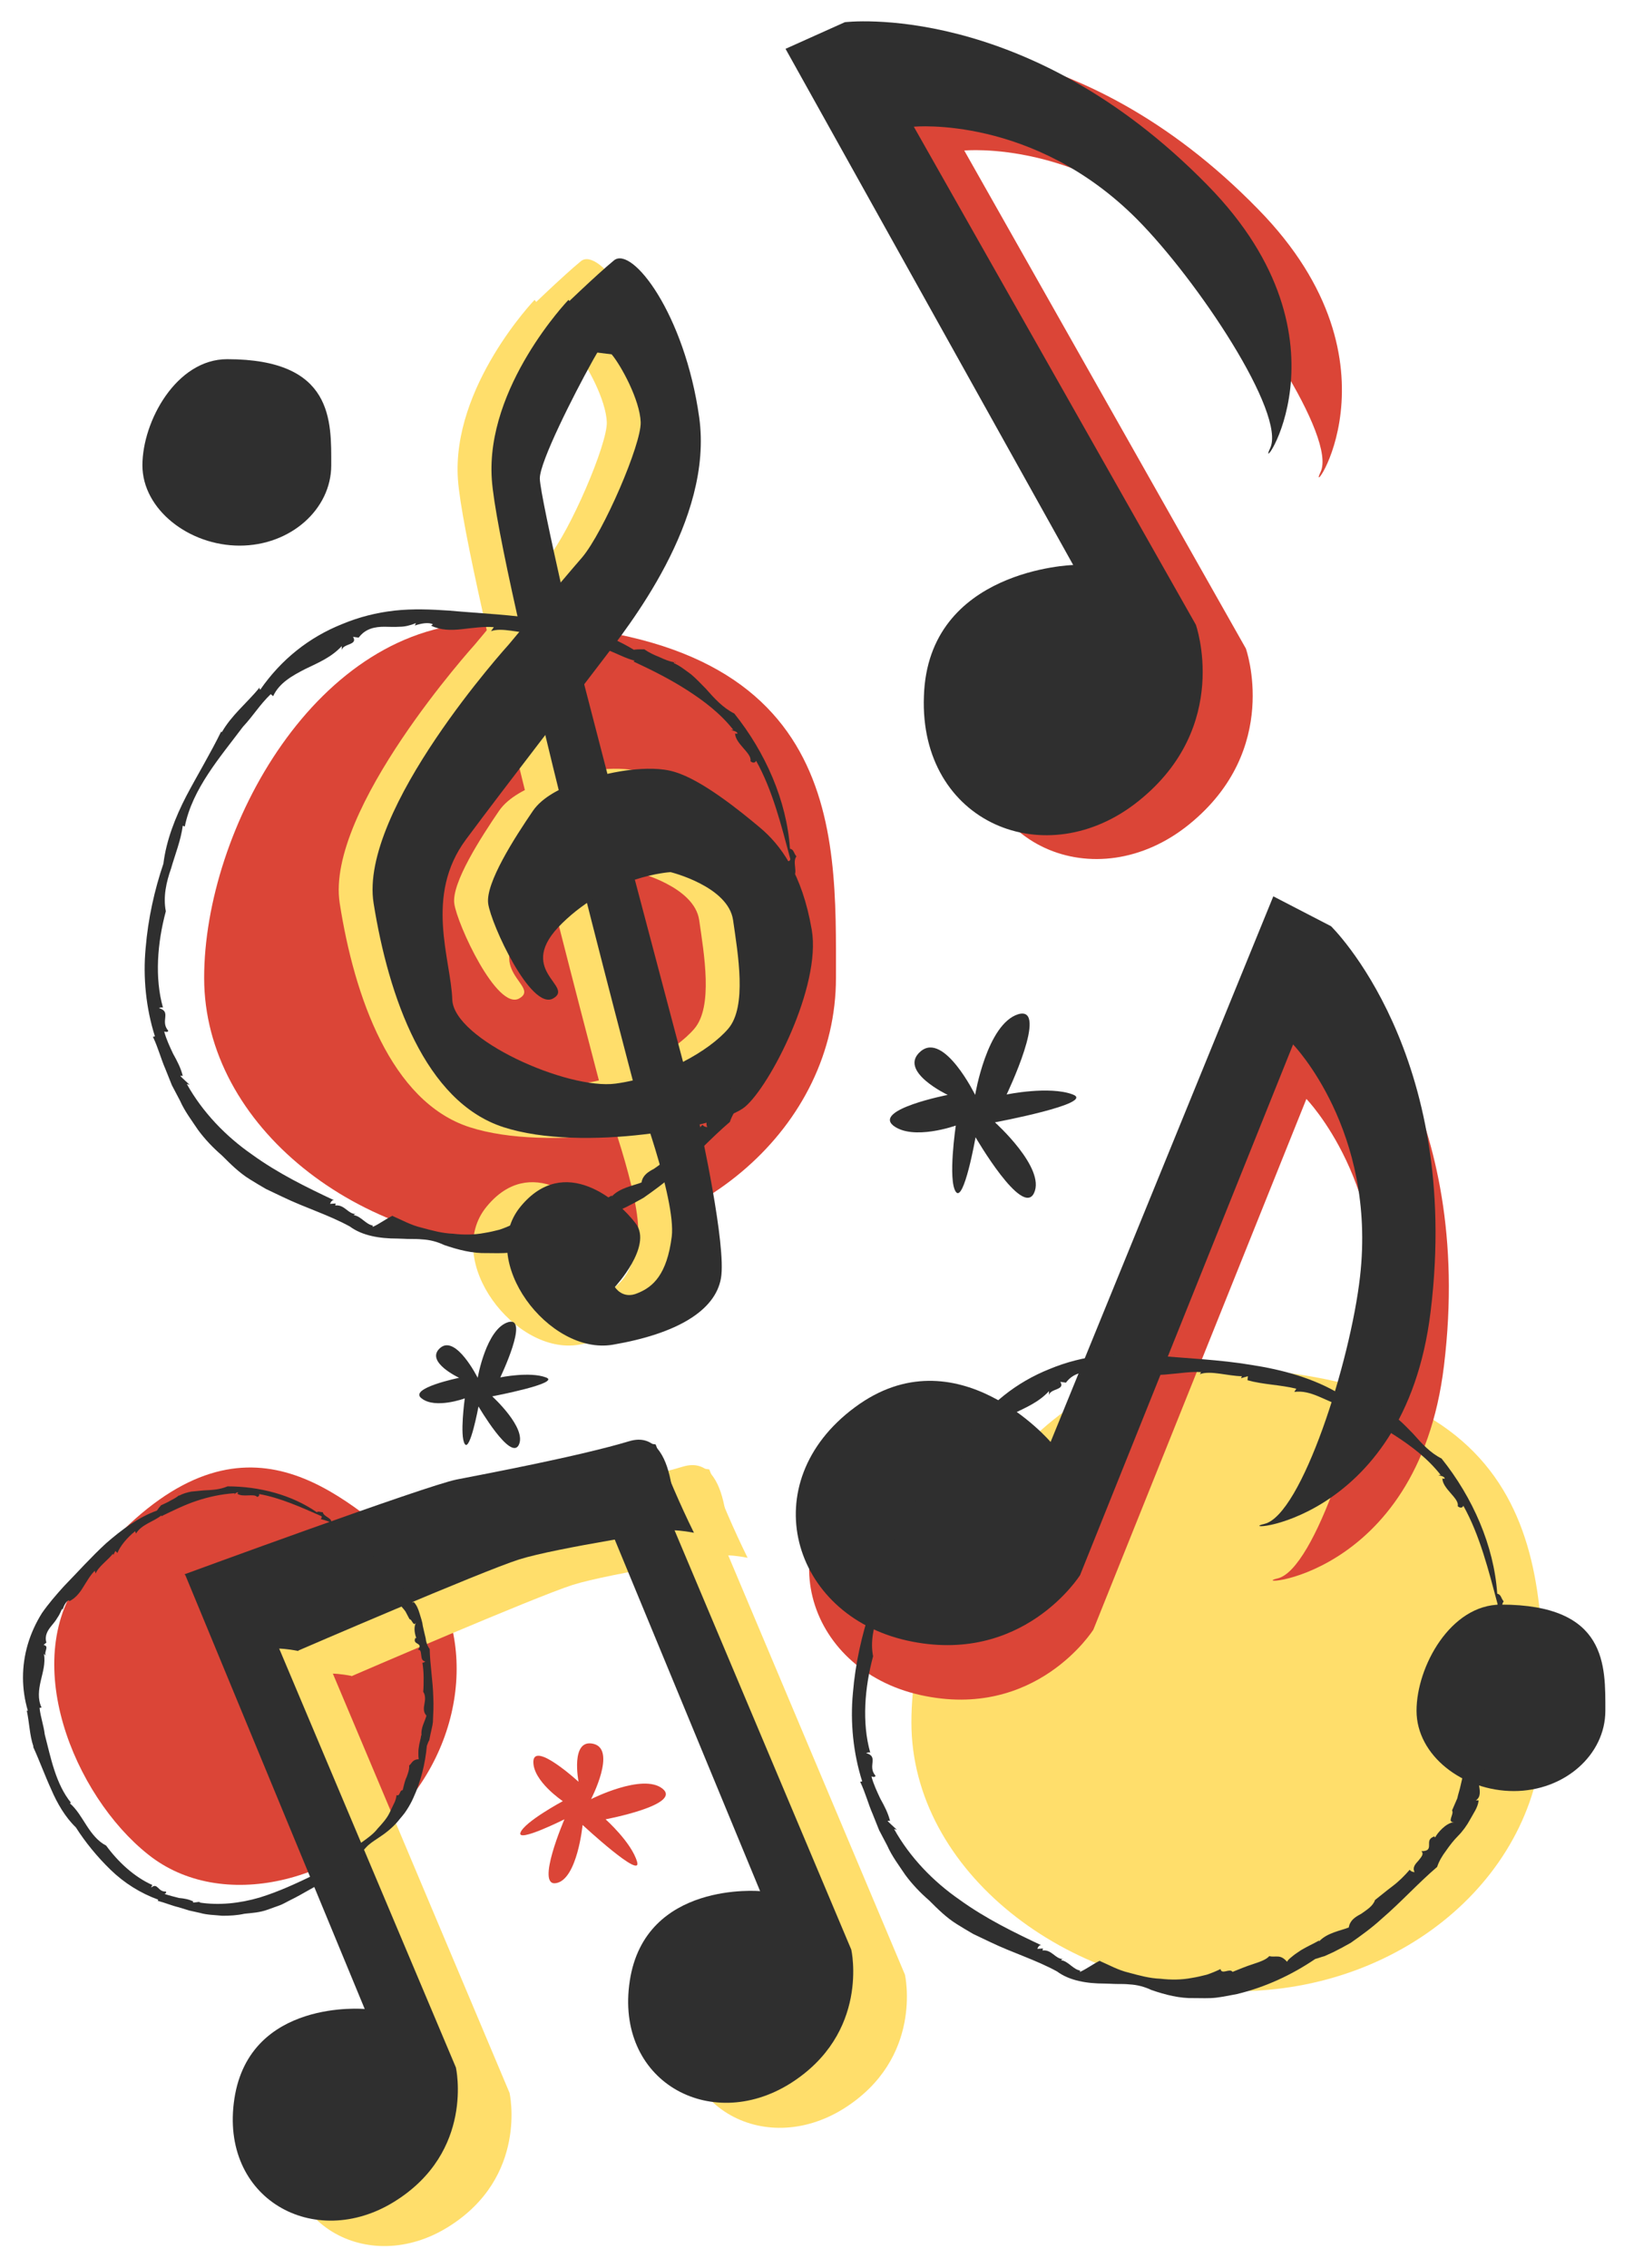 <?xml version="1.0" encoding="utf-8" standalone="no"?><!-- Generator: Adobe Illustrator 18.1.1, SVG Export Plug-In . SVG Version: 6.00 Build 0)  --><svg xmlns="http://www.w3.org/2000/svg" xmlns:xlink="http://www.w3.org/1999/xlink" enable-background="new 88 7 405 562" fill="#000000" version="1.1" viewBox="88 7 405 562" x="0px" xml:space="preserve" y="0px">
<g id="Change1">
	<path d="M470.5,433.8c0,36.8-34,66.6-76,66.6s-80.6-29.8-80.6-66.6s28-88,70.1-88   C472.7,345.9,470.5,397.1,470.5,433.8z" fill="#ffde6b"/>
</g>
<g id="Change2">
	<path d="M186.6,388.8c18.3,14.5,19.5,43.2,2.9,64s-46.7,28.2-64.8,13.7c-18.3-14.5-32.5-48.6-15.9-69.5   C143.9,352.9,168.5,374.2,186.6,388.8z" fill="#db4537"/>
	<path d="M366.4,152.9c0,0-36,1-37,32.5c-1.2,31.4,30.3,44.5,53.3,25.9s14.1-43.6,14.1-43.6L327,44.3   c0,0,29.6-2.9,55.3,22.9c15,15.1,37.1,48.3,33,56.8s22.6-26.4-15.5-65.2c-44.9-46-89.8-40.3-89.8-40.3l-14.8,6.5L366.4,152.9z" fill="#db4537"/>
</g>
<g id="Change3">
	<path d="M351.7,377.8c0,0-23.3-27.3-48.5-8.6c-25.3,18.7-15.8,51.4,12.9,57.8c28.7,6.4,42.9-16.2,42.9-16.2   l52.8-131.5c0,0,20.7,21.3,16.6,57.5c-2.4,21.2-14.5,59.1-23.7,61.3c-9.2,2.1,34.7,1.2,41.2-52.7c7.8-63.9-24.7-95.4-24.7-95.4   l-14.3-7.4L351.7,377.8z" fill="#db4537"/>
	<path d="M234.5,452.8c0,0,6.4-12.3,0.6-13.7c-5.8-1.4-3.7,9.4-3.7,9.4s-10.9-10-11.2-5.1c-0.2,4.9,7.3,9.9,7.3,9.9   s-9.5,5.1-10.5,7.8c-0.9,2.6,10.9-3.3,10.9-3.3s-7.3,16.9-2,15.8c5.2-1,6.5-14.4,6.5-14.4s14.9,13.8,13.5,9.1   c-1.4-4.8-7.8-10.5-7.8-10.5s19.1-3.6,14.1-7.6C247.3,446.3,234.5,452.8,234.5,452.8z" fill="#db4537"/>
	<path d="M295.2,249.3c0,36.8-34,66.6-76,66.6s-80.6-29.8-80.6-66.6s28-88,70.1-88   C297.4,161.3,295.2,212.5,295.2,249.3z" fill="#db4537"/>
</g>
<g id="Change1_1_">
	<path d="M170.5,421.7c0,0,1.7,0,4.8,0.6c-3.5-7.1-6.6-14.4-9.5-21.9c-4-0.6-6.3-0.6-6.3-0.6l-12.3,3.7l44.5,107.6   c0,0-28.5-2.6-32.3,22.2c-3.8,24.8,19.8,37.9,39.7,25.5s15.2-33.2,15.2-33.2L170.5,421.7z" fill="#ffde6b"/>
	<path d="M268.5,392.4c0,0,1.7,0,4.8,0.6c-3.5-7.1-6.6-14.4-9.5-21.9c-4-0.6-6.3-0.6-6.3-0.6l-12.3,3.7l44.5,107.6   c0,0-28.5-2.6-32.3,22.2c-3.8,24.8,19.8,37.9,39.7,25.5c19.9-12.5,15.2-33.2,15.2-33.2L268.5,392.4z" fill="#ffde6b"/>
	<path d="M175.2,422.3c0,0,45.6-19.7,54.8-22.6c9.2-2.9,38.4-7.3,38.4-7.3s1.3-25.7-11.1-22   c-12.3,3.7-35.1,8-42.8,9.5c-7.6,1.5-67.5,23.5-67.5,23.5L175.2,422.3z" fill="#ffde6b"/>
	<g>
		<path d="M232,325.9c0,0,9.4-10.1,5.2-15.7c-4.2-5.6-17.7-17.5-28.6-4.2s7.1,36.9,22.9,34.2s25.4-8.4,26.8-16.5    c1.4-8-5.2-37.7-5.2-37.7l-16.3-61.6l-12.6-48.6c0,0-10.7-45.3-10.8-50.2c-0.1-4.1,8.7-21.3,12.7-28.5c0.8-1.5,1.5-2.6,1.7-3    c1.5-2.2-7.3-12.8-7.3-12.8s-20.6,21.5-19,44.5c1.6,22.9,35.6,151.4,35.6,151.4s10.1,26.8,9,36.2c-1.2,9.5-4.7,12.5-8.4,14    C234,329.1,232,325.9,232,325.9z" fill="#ffde6b"/>
		<path d="M231.2,94.8c2.3,2.7,7,11.3,7.2,16.8c0.2,5.4-9.2,27.2-14.5,33.5c-5.4,6.2-18.2,21.6-18.2,21.6    s-37.1,41-33.5,64.1s12.7,49.2,32.2,55.5s53.6,0.1,59.8-5c6.2-5,19-29.9,16.6-43.9c-2.4-14-7.8-21.1-12.8-25.3    s-14.4-11.8-21.1-13.8c-6.6-2.1-16.9,0.5-16.9,0.5s-13.7,2.4-18.3,9.1c-4.5,6.6-11.8,17.9-11.1,23c0.7,5.1,10.6,26.6,16.1,23.5    c5.5-3.1-9.8-7,2.3-18.7c12.1-11.8,26.8-12.6,26.8-12.6s14.3,3.5,15.5,11.9s3.5,21.4-1.2,26.9c-4.7,5.5-16.1,12-27.9,13.6    c-11.9,1.6-40.1-10.9-40.5-20.8s-7-25.7,3.4-39.7c10.4-14,27.5-36,33.7-44.2c6.3-8.3,27.6-34.7,24.1-60.3S236.5,68.1,232,71.7    c-4.4,3.6-13.7,12.6-13.7,12.6v9.1L231.2,94.8z" fill="#ffde6b"/>
	</g>
</g>
<g id="Change4">
	<g id="Layer_1_1_">
		<path d="M329.7,278.3c0,0-7.7-15.7-13.5-10.8s6.7,10.8,6.7,10.8s-18.4,3.6-13.5,7.6c4.9,3.8,15.5,0,15.5,0    s-2,13.5,0,16.4s4.9-13.5,4.9-13.5s11.6,20,14.5,13.8c2.9-6.2-9.7-17.5-9.7-17.5s25.1-4.7,19.3-6.9s-16.4,0-16.4,0    s10.6-22.1,2.9-19.9C332.6,260.7,329.7,278.3,329.7,278.3z" fill="#2f2f2f"/>
		<path d="M348.4,364.3c0,0-23.3-27.3-48.5-8.6c-25.3,18.7-15.8,51.4,12.9,57.8c28.7,6.4,42.9-16.2,42.9-16.2    l52.8-131.5c0,0,20.7,21.3,16.6,57.5c-2.4,21.2-14.5,59.1-23.7,61.3c-9.2,2.1,34.7,1.2,41.2-52.7c7.8-63.9-24.7-95.4-24.7-95.4    l-14.3-7.4L348.4,364.3z" fill="#2f2f2f"/>
		<path d="M354,147c0,0-36,1-37,32.5c-1.2,31.4,30.3,44.5,53.3,25.9c23-18.5,14.1-43.6,14.1-43.6L314.5,38.4    c0,0,29.6-2.9,55.3,22.9c15,15.1,37.1,48.3,33,56.8s22.6-26.4-15.5-65.2c-45-46-89.9-40.4-89.9-40.4l-14.7,6.6L354,147z" fill="#2f2f2f"/>
		<path d="M206.4,348.4c0,0-5.4-10.8-9.3-7.4s4.7,7.4,4.7,7.4s-12.7,2.6-9.3,5.1c3.4,2.7,10.7,0,10.7,0    s-1.3,9.3,0,11.3s3.4-9.3,3.4-9.3s8,13.7,10,9.5c2-4.2-6.6-12-6.6-12s17.3-3.3,13.3-4.7c-4-1.5-11.3,0-11.3,0s7.3-15.2,2-13.7    C208.5,336.2,206.4,348.4,206.4,348.4z" fill="#2f2f2f"/>
		<g>
			<path d="M157.2,415.5c0,0,1.7,0,4.8,0.6c-3.5-7.1-6.6-14.4-9.5-21.9c-4-0.6-6.3-0.6-6.3-0.6l-12.3,3.6l44.5,107.6     c0,0-28.5-2.6-32.3,22.2c-3.8,24.8,19.8,37.9,39.7,25.5s15.2-33.2,15.2-33.2L157.2,415.5z" fill="#2f2f2f"/>
			<path d="M255.2,386.2c0,0,1.7,0,4.8,0.6c-3.5-7.1-6.6-14.4-9.5-21.9c-4-0.6-6.3-0.6-6.3-0.6l-12.3,3.7l44.5,107.6     c0,0-28.5-2.6-32.3,22.2c-3.8,24.8,19.8,37.9,39.7,25.5c19.9-12.5,15.2-33.2,15.2-33.2L255.2,386.2z" fill="#2f2f2f"/>
			<path d="M161.9,416c0,0,45.6-19.7,54.8-22.6s38.4-7.3,38.4-7.3s1.3-25.7-11.1-22c-12.3,3.7-35.1,8-42.8,9.5     c-7.6,1.5-67.5,23.5-67.5,23.5L161.9,416z" fill="#2f2f2f"/>
		</g>
		<g>
			<path d="M240.4,325.9c0,0,9.4-10.1,5.2-15.7c-4.2-5.6-17.7-17.5-28.6-4.2c-10.9,13.3,7.1,36.9,22.9,34.2     s25.4-8.4,26.8-16.5c1.4-8-5.2-37.7-5.2-37.7l-16.3-61.6l-12.6-48.6c0,0-10.7-45.3-10.8-50.2c-0.1-4.1,8.7-21.3,12.7-28.5     c0.8-1.5,1.5-2.6,1.7-3c1.5-2.2-7.3-12.8-7.3-12.8s-20.6,21.5-19,44.5s35.6,151.4,35.6,151.4s10.1,26.8,9,36.2     c-1.2,9.5-4.7,12.5-8.4,14C242.3,329.1,240.4,325.9,240.4,325.9z" fill="#2f2f2f"/>
			<path d="M239.6,94.8c2.3,2.7,7,11.3,7.2,16.8c0.2,5.4-9.2,27.2-14.5,33.5c-5.4,6.2-18.2,21.6-18.2,21.6     s-37.2,41-33.5,64.1s12.7,49.2,32.2,55.5s53.6,0.1,59.8-5c6.2-5.1,19-29.9,16.6-43.9c-2.4-14-7.8-21.1-12.8-25.3     c-5-4.2-14.4-11.8-21.1-13.8c-6.6-2.1-16.9,0.5-16.9,0.5s-13.7,2.4-18.3,9.1c-4.5,6.6-11.8,17.9-11.1,23s10.6,26.6,16.1,23.5     c5.5-3.1-9.8-7,2.3-18.7c12.1-11.8,26.8-12.6,26.8-12.6s14.3,3.5,15.5,11.9s3.5,21.4-1.2,26.9c-4.7,5.5-16.1,12-27.9,13.6     c-11.9,1.6-40.1-10.9-40.5-20.8c-0.3-9.9-7-25.7,3.4-39.7c10.4-14,27.5-36,33.7-44.2c6.3-8.3,27.7-34.8,24.1-60.4     c-3.6-25.6-16.6-42.5-21.1-38.9c-4.4,3.6-13.7,12.6-13.7,12.6v9.1L239.6,94.8z" fill="#2f2f2f"/>
		</g>
		<path d="M485.9,430.9c0,10.9-10.1,19.9-22.7,19.9s-24.1-8.8-24.1-19.9c0-10.9,8.4-26.3,20.9-26.3    C486.5,404.6,485.9,419.8,485.9,430.9z" fill="#2f2f2f"/>
		<path d="M170.1,122.3c0,10.9-10.1,19.9-22.7,19.9s-24.1-9-24.1-19.9S131.7,96,144.3,96    C170.8,96,170.1,111.4,170.1,122.3z" fill="#2f2f2f"/>
	</g>
	<g id="lines">
		<g>
			<polygon fill="#2f2f2f" points="183.4,392.8 183.4,392.6 182.8,392.8    "/>
			<path d="M180.7,392.3c0,0.1-0.1,0.2-0.1,0.3l2.1-0.3C182.7,391.2,180.7,393,180.7,392.3z" fill="#2f2f2f"/>
			<path d="M180.5,391.8c-0.2-0.7-0.8-0.2-1.2-0.1C179.8,391.4,180,392.5,180.5,391.8z" fill="#2f2f2f"/>
			<path d="M132.1,377.7l0.1-0.1L132.1,377.7z" fill="#2f2f2f"/>
			<path d="M121.5,386.4l0.2,0.6c1.4-2.3,4.3-2.9,6.3-4.5v0.2c2.9-1.4,5.7-2.8,8.7-3.8s6.2-1.7,9.5-1.9     c-0.1,0.1-0.1,0.2-0.2,0.3c0.3-0.2,0.7-0.6,1-0.5c0.1,0.1-0.1,0.2-0.2,0.3c1.3,1,4.2-0.1,4.9,0.8c0.3,0,0.7-0.3,0.5-0.7     c5.2,0.9,10.5,3.3,15.5,5.5c0.1,0.2,0,0.5-0.2,0.7c4.8,1.2,8.3,4.5,11.8,7.7c0.3-0.2-0.1-0.6,0.6-0.7c-0.8-1.3-2.8-0.9-3.4-2.3     l0.3-0.2c-0.6-0.8-0.8,0.7-1.3-0.3c-0.1-0.5,0.3-0.3,0.2-0.5c-1.7-1.2-3.4-2.8-5.6-3c0.1-1-1.9-1.3-2.1-2.4c-0.7,0-1-0.3-1.5,0     c-6.2-4.3-14.2-6.4-22.1-6.4c-1.9,0.8-3.7,0.9-5.9,1c-1,0.1-2.1,0.2-3.1,0.3c-1,0.2-2.1,0.5-3,1c0,0-0.1-0.1,0-0.1     c-0.6,0.5-1.3,0.9-2.1,1.3c-0.8,0.5-1.6,0.8-2.4,1.2c0,0-0.2,0.3-0.5,0.6c-0.2,0.3-0.5,0.7-0.5,0.7c-4.7,1.7-8.8,4.8-12.6,8.1     c-3.7,3.4-7,7.1-10.5,10.7c-1.9,2.1-3.8,4.3-5.4,6.6c-1.5,2.4-2.7,5-3.5,7.7c-1.6,5.4-1.6,11.1,0,16.5c-0.1,0-0.2,0.1-0.3-0.2     c0.7,3.1,0.7,6.2,1.7,9.1h-0.1c1.6,3.5,2.9,7.1,4.5,10.6c1.5,3.5,3.5,6.9,6.1,9.4c2.3,3.6,5.2,7.2,8.6,10.5     c3.4,3.3,7.4,5.8,11.8,7.4l-0.1,0.3c1.9,0.5,3.5,1.2,5.2,1.6l2.6,0.8l2.7,0.6c1.7,0.5,3.6,0.5,5.5,0.7c1.9,0,3.7-0.1,5.5-0.5     c1.9-0.2,3.8-0.3,5.7-1c0.9-0.3,1.9-0.7,2.8-1c0.9-0.3,1.7-0.8,2.7-1.3c3.5-1.7,6.6-3.8,10.1-5.4c2.3-0.6,4.4-2.6,6.2-4.7     c0.5-0.5,0.9-1,1.3-1.5c0.5-0.5,0.8-1,1.3-1.5c0.8-0.9,1.9-1.6,2.8-2.2c2-1.3,3.8-2.7,5.2-4.4c0.7-0.9,1.5-1.7,2.1-2.7     c0.6-0.9,1.2-2,1.6-2.9c1.9-4.1,3-8.6,3.4-13c0.2-0.5,0.3-0.9,0.6-1.4l0.3-1.5c0.2-1,0.5-2,0.6-3c0.1-2.1,0.2-4.1,0.1-6.1     c-0.1-4.1-0.8-7.9-0.9-12c-0.6-0.8-0.9-1.7-1-2.7c-0.2-0.9-0.5-2-0.7-3c-0.1-1-0.5-2.1-0.8-3.1c-0.3-1-0.7-2.1-1.5-2.9l-0.2,0.3     c0.1-0.9-0.8-1.4-1.5-1.9s-1.4-0.8-0.9-1.7l0.1,0.1c0.1-1.3-2.9,0-2.4-1l-0.5,0.2c-0.7-0.6,0.3-0.5,0-1.2     c-0.2-0.1-0.7,0.5-0.9-0.1c1.2-1.5-2-1.3-0.7-2.9c0.5,0.3-0.1-1.2,1.2-0.7c-0.1-0.3-1.5-1.5-2-0.7c-0.7,0.7-1.7,0.9-1.4,2.1     l0.6-0.5c-0.2,0.8,0,0.5-0.2,0.9c0.9,0.9,0.3,1.7,0.7,2.7l0,0c1-0.2,1.3,0.7,1.5,1.2l-0.1,0.5c-0.5,0.7,2.1,0,0.8,0.6     c0.5,0.3,0.9,0.8,1.4,1.3c0.5,0.5,0.8,1,1.3,1.6c0.3,0.6,0.8,1,1.2,1.6l1,1.9c0.7,0.1,0.9,1.9,1.6,0.9c-0.7,1.2-0.2,3.1,0.1,3.8     c-0.1,0-0.2,0-0.2-0.1c-0.5,0.9,0,1.2,0.5,1.5c0.5,0.3,0.8,0.6,0.1,1.5c0.7-0.1,0.7,0.6,0.8,1.3c0.1,0.7,0.1,1.4,1,1.6     c-0.2,0.2-0.5,0.3-0.7,0.3c0.2,1.2,0.3,2.6,0.3,3.7c0,1.3,0,2.4-0.1,3.5c0.6,0.9,0.5,2,0.3,3c-0.2,1-0.3,2.1,0.5,2.9     c-0.3,1.3-1.5,3.1-1.2,5l-0.1-0.2c-0.1,1-0.5,2.1-0.6,3.1c-0.1,0.6-0.1,1-0.1,1.5c0,0.5,0,0.9,0.1,1.4c-1.6,0.1-1.6,0.9-2.4,1.6     c0.1,0.8-0.2,1.7-0.6,2.8c-0.5,1-0.7,2.2-1,3.3c-0.8-0.1-0.6,1.6-1.5,1.2c-0.1,0.7-0.3,1.5-0.7,2.2c-0.3,0.7-0.7,1.4-1,2.1     c-0.7,1.5-1.9,2.8-3,4c-1,1.3-2.4,2.3-3.8,3.3c-1.3,1-2.9,1.7-4.3,2.4v-0.1c-0.2,0.9-0.2,2.6-0.6,3.6c-0.1,0-0.2-0.1-0.1-0.2     c-0.8,0.8-2.3,0.6-3.1,1.4c-0.1-0.1-0.1-0.1,0-0.3c-0.7,0.9-2.3,0.5-3,1.7l-0.2-0.2l-0.6,0.7c-0.1-0.3-0.3-0.8,0.1-0.9     c-4.4,2.1-8.8,4.2-13.7,5.7c-4.8,1.4-10,2-15,1.2l0.5-0.2c0,0-2,0.3-2,0.2s0.1-0.2,0.2-0.2c-1.2-0.6-2.4-0.8-3.6-0.9     c-1.2-0.3-2.4-0.6-3.6-1c0.1-0.1,0.6-0.3,0.3-0.6c-2,0.1-2-2.3-3.6-1c0-0.1,0.1-0.5,0.3-0.6c-4.5-2-8.5-5.7-11.5-9.8     c-2-1-3.5-2.9-4.8-4.9c-1.3-2-2.4-4-4.2-5.6l0.3-0.1c-3.8-4.7-5-11.1-6.5-16.9c-0.3-2.4-1-4.1-1.3-6.6l0.5-0.1     c-1-2.1-0.7-4.4-0.2-6.6c0.5-2.2,1.2-4.3,0.8-6.7l0.5,0.5c-0.7-0.9,1-2.4-0.6-2.7l0.7-0.6c-0.5-1.7,0.3-3,1.3-4.2     c0.5-0.6,1-1.2,1.4-1.9c0.5-0.7,0.8-1.4,1.2-2.3l0.1,0.3c0.3-0.9,0.8-2.1,1.6-2.4c0,0.1,0.1,0.1,0,0.3c1.5-0.7,2.6-2,3.5-3.5     c0.9-1.4,1.7-2.9,2.9-4.1l0.2,0.7c0.6-1.6,3-3.3,4.3-4.9l0.1,0.3l0.5-1l0.5,0.5C117.8,390.1,119.4,388.1,121.5,386.4z" fill="#2f2f2f"/>
			<path d="M146.9,377.3C146.7,377.3,146.7,377.3,146.9,377.3C146.7,377.3,146.7,377.3,146.9,377.3z" fill="#2f2f2f"/>
			<path d="M181.8,400.2c-0.1-0.1-0.1-0.2-0.1-0.3C181.6,399.9,181.8,400.1,181.8,400.2z" fill="#2f2f2f"/>
		</g>
		<g>
			<polygon fill="#2f2f2f" points="287,249.3 287.3,249 286.5,248.4    "/>
			<path d="M285.1,245.3c-0.1,0.1-0.5,0.1-0.6,0.2l2.4,2.3C288.3,246.7,284.2,246,285.1,245.3z" fill="#2f2f2f"/>
			<path d="M285.3,244.6c0.6-0.9-0.6-1.3-0.9-1.5C285.2,243.4,284,244.7,285.3,244.6z" fill="#2f2f2f"/>
			<path d="M255.2,171.1c0.1,0,0.2,0.1,0.3,0.1C255.4,171.1,255.3,170.9,255.2,171.1z" fill="#2f2f2f"/>
			<path d="M234,166.5l-0.5,0.8c4.2-0.6,7.8,2.4,11.8,3.4l-0.3,0.2c4.7,2.2,9.1,4.4,13.3,7.1     c4.2,2.7,8.3,5.8,11.5,9.9c-0.2-0.1-0.5,0-0.6,0c0.6,0.2,1.4,0.3,1.6,0.8c-0.1,0.2-0.5,0.1-0.6,0c0,2.6,4.3,5,3.8,6.9     c0.5,0.5,1.2,0.5,1.4-0.1c4.1,7.3,6.3,16.2,8.5,24.4c-0.1,0.5-0.6,0.6-1.2,0.5c3.3,7,2.4,14.8,2.1,22c0.7,0.2,0.7-0.7,1.4,0     c0.8-2.3-1.6-4.3-0.5-6.4l0.6,0.2c0.3-1.6-1.6-0.2-0.8-2c0.5-0.7,0.8,0.1,0.8-0.1c-0.3-3.3,0-6.9-1.7-9.9c1.3-0.9-0.3-3.6,0.8-5     c-0.7-0.8-0.6-1.7-1.6-1.9c-0.8-11.9-6.1-23.9-13.8-33.5c-2.8-1.4-4.9-3.7-7.1-6.2c-1.2-1.2-2.3-2.4-3.6-3.5     c-1.4-1-2.7-2.1-4.3-2.8c0-0.1,0.1-0.2,0.1-0.2c-1.2-0.2-2.4-0.7-3.7-1.3c-1.3-0.5-2.7-1.2-3.7-1.9c0,0-0.6,0-1.3,0     c-0.6,0-1.3,0.1-1.3,0.1c-6.7-4.1-14.5-6.2-22.3-7.4c-7.8-1.3-15.7-1.6-23.5-2.3c-4.3-0.3-9-0.5-13.5,0     c-4.5,0.5-8.8,1.6-12.9,3.3c-8.3,3.3-15.2,8.8-20.4,16.3c-0.1-0.2-0.3-0.2-0.1-0.6c-3.3,4-7,6.9-9.4,11.1l-0.2-0.1     c-2.7,5.5-5.8,10.6-8.6,15.9c-2.8,5.4-5,11.1-5.7,16.8c-2.2,6.5-3.8,13.6-4.4,20.9c-0.7,7.3,0.1,15,2.3,21.9l-0.5,0.1     c1.3,2.7,2,5.5,3.1,8l1.6,4l2,3.8c1.2,2.7,2.9,4.9,4.5,7.3c1.7,2.3,3.7,4.4,5.9,6.3c2.1,2.1,4.3,4.3,6.9,5.9     c1.3,0.8,2.6,1.6,4,2.4c1.4,0.7,2.8,1.3,4.2,2c5.6,2.7,11.3,4.4,16.6,7.3c3.1,2.3,7.4,3,11.8,3c1,0,2.1,0.1,3.1,0.1     c1,0,2.1,0,3,0.1c2,0.1,3.8,0.6,5.5,1.4c3.5,1.2,7,2.1,10.6,2c1.7,0,3.6,0.1,5.4-0.1c1.7-0.2,3.5-0.6,5.2-0.9     c7-1.7,13.5-4.7,19.4-8.7c0.8-0.2,1.5-0.5,2.3-0.7l2.2-1c1.4-0.7,2.9-1.5,4.3-2.3c2.7-1.9,5.2-3.7,7.6-5.9     c4.9-4.2,9-8.8,13.8-12.9c0.5-1.5,1.3-2.8,2.2-4c0.9-1.3,1.9-2.6,3-3.7c1.2-1.2,2.2-2.6,3-4.1c0.8-1.5,1.9-2.9,2.1-4.7h-0.7     c1.3-0.8,1-2.4,0.8-3.7s-0.3-2.4,1.2-2.9l0.1,0.2c1.7-1-2.9-3.6-1-4l-0.7-0.3c0-1.5,0.8,0,1.4-1.2c0-0.5-1.3-0.3-0.8-1.2     c3,0.1-0.5-3.7,2.9-3.7c0,0.9,1.4-1.3,2,0.7c0.3-0.6,0.3-3.3-1-3c-1.5-0.2-2.8-1.2-4.1,0.3l1,0.3c-1.2,0.5-0.6,0.3-1.4,0.6     c-0.2,2-1.9,2.1-2.7,3.5h0.1c1.3,1,0.3,2.3,0,3l-0.7,0.2c-1.4,0.2,2.1,2.6,0,1.6c0,0.9-0.1,2-0.2,3c-0.2,1-0.5,2-0.7,3     s-0.6,2.1-0.8,3.1l-1.3,3c0.6,0.9-1.4,3,0.5,2.9c-2.1,0.2-4.2,2.8-4.7,3.8c-0.1-0.1-0.2-0.2-0.1-0.3c-1.5,0.5-1.4,1.3-1.4,2.1     s0,1.6-1.9,1.6c0.7,0.7,0,1.4-0.7,2.3c-0.7,0.8-1.6,1.6-1,2.9c-0.6-0.1-0.9-0.2-1.2-0.6c-1.3,1.5-2.7,2.9-4.3,4.1s-3,2.4-4.3,3.4     c-0.5,1.5-2,2.4-3.4,3.4c-1.5,0.8-2.8,1.6-3.1,3.4c-2,0.8-5.4,1.3-7.4,3.5l0.1-0.3c-1.4,0.8-3,1.5-4.5,2.4     c-0.7,0.5-1.4,0.9-2,1.4c-0.6,0.5-1.2,0.9-1.5,1.5c-1.7-2-2.8-1-4.4-1.4c-0.8,0.9-2.3,1.4-4.1,2c-1.6,0.5-3.5,1.3-5,1.9     c-0.7-1-2.7,0.8-3-0.7c-1,0.5-2.2,1-3.4,1.4c-1.2,0.3-2.4,0.6-3.7,0.8c-2.6,0.5-5.2,0.5-7.8,0.2c-2.7-0.1-5.2-0.8-7.8-1.5     c-2.6-0.6-4.9-1.9-7.2-2.9l0.1-0.1c-1.4,0.6-3.4,2.1-5,2.8c-0.1-0.1,0-0.5,0.2-0.3c-1.9-0.2-3-2.3-4.9-2.6     c0.1-0.2,0.1-0.2,0.5-0.3c-1.9,0.1-2.8-2.4-5.1-2.1l0.1-0.5l-1.4,0.1c0.2-0.5,0.6-1.2,1.2-0.8c-7-3.3-14-6.7-20.5-11.4     c-6.5-4.5-12.3-10.5-16.2-17.5l0.7,0.2c0,0-2.4-2.2-2.3-2.2c0.2-0.1,0.5,0,0.6,0c-0.5-2-1.4-3.7-2.4-5.5     c-0.8-1.7-1.7-3.6-2.2-5.5c0.2,0,0.9,0.3,1-0.2c-2.1-2.4,0.9-4.7-2.3-5.6c0.1-0.1,0.8-0.3,1-0.1c-2.1-7.4-1.4-16.1,0.7-23.9     c-0.7-3.6,0.1-7.2,1.3-10.6c1-3.5,2.4-6.9,2.9-10.6l0.5,0.2c1.9-9.4,8.7-17.1,14.4-24.7c2.7-2.9,4.1-5.4,6.9-8.1l0.6,0.5     c1.5-3.3,4.8-5.1,7.9-6.7c3.3-1.6,6.5-2.9,9.1-5.7v1c0.3-1.7,4.1-1.2,2.8-3.3l1.4,0.2c1.7-2.3,4.1-2.7,6.4-2.7     c1.2,0,2.4,0.1,3.7,0c1.3,0,2.6-0.3,4.1-0.9l-0.3,0.6c1.5-0.5,3.4-0.9,4.5-0.3c-0.2,0.1-0.1,0.2-0.5,0.3c2.4,1.2,5,1.2,7.7,0.9     s5.4-0.7,7.9-0.5l-0.7,1c2.6-1,7.1,0.5,10.4,0.5l-0.2,0.5l1.7-0.5l-0.1,1C225.9,165.6,230.1,165.5,234,166.5z" fill="#2f2f2f"/>
			<path d="M270.2,188.7C270.2,188.6,270.2,188.6,270.2,188.7C270.1,188.6,270.1,188.6,270.2,188.7z" fill="#2f2f2f"/>
			<path d="M276.5,254.4c0.1-0.2,0.1-0.3,0.2-0.5C276.5,253.9,276.5,254.3,276.5,254.4z" fill="#2f2f2f"/>
		</g>
		<g>
			<polygon fill="#2f2f2f" points="462.2,433.8 462.4,433.6 461.6,433    "/>
			<path d="M460.2,429.8c-0.1,0.1-0.5,0.1-0.6,0.2l2.4,2.3C463.6,431.4,459.3,430.5,460.2,429.8z" fill="#2f2f2f"/>
			<path d="M460.5,429.1c0.6-0.9-0.6-1.3-0.9-1.5C460.5,428,459.3,429.4,460.5,429.1z" fill="#2f2f2f"/>
			<path d="M430.3,355.6c0.1,0,0.2,0.1,0.3,0.1C430.5,355.6,430.4,355.6,430.3,355.6z" fill="#2f2f2f"/>
			<path d="M409.3,351.1l-0.5,0.8c4.2-0.6,7.8,2.4,11.8,3.4l-0.3,0.2c4.7,2.2,9.1,4.4,13.3,7.1     c4.2,2.7,8.3,5.8,11.5,9.9c-0.2-0.1-0.5,0-0.6,0c0.6,0.2,1.4,0.3,1.6,0.8c-0.1,0.2-0.5,0.1-0.6,0c0,2.6,4.3,5,3.8,6.9     c0.5,0.5,1.2,0.5,1.4-0.1c4.1,7.3,6.3,16.2,8.5,24.4c-0.1,0.5-0.6,0.6-1.2,0.5c3.3,7,2.4,14.8,2.1,22c0.7,0.2,0.7-0.7,1.4,0     c0.8-2.3-1.6-4.3-0.5-6.4l0.6,0.2c0.3-1.6-1.6-0.2-0.8-2c0.5-0.7,0.8,0.1,0.8-0.1c-0.3-3.3,0-6.9-1.7-9.9c1.3-0.9-0.3-3.6,0.8-5     c-0.7-0.8-0.6-1.7-1.6-1.9c-0.8-11.9-6.1-23.9-13.8-33.5c-2.8-1.4-4.9-3.7-7.1-6.2c-1.2-1.2-2.3-2.4-3.6-3.5     c-1.4-1-2.7-2.1-4.3-2.8c0-0.1,0.1-0.2,0.1-0.2c-1.2-0.2-2.4-0.7-3.7-1.3c-1.3-0.5-2.7-1.2-3.7-1.9c0,0-0.6,0-1.3,0     c-0.6,0-1.3,0.1-1.3,0.1c-6.7-4.1-14.5-6.2-22.3-7.4c-7.8-1.3-15.7-1.6-23.5-2.3c-4.3-0.3-9-0.5-13.5,0     c-4.5,0.5-8.8,1.6-12.9,3.3c-8.3,3.3-15.2,8.8-20.4,16.3c-0.1-0.2-0.3-0.2-0.1-0.6c-3.3,4-7,6.9-9.4,11.1l-0.2-0.1     c-2.7,5.5-5.8,10.6-8.6,15.9c-2.8,5.4-5,11.1-5.7,16.8c-2.2,6.5-3.8,13.6-4.4,20.9c-0.7,7.3,0.1,15,2.3,21.9l-0.5,0.1     c1.3,2.7,2,5.5,3.1,8l1.6,4l2,3.8c1.2,2.7,2.9,4.9,4.5,7.3c1.7,2.3,3.7,4.4,5.9,6.3c2.1,2.1,4.3,4.3,6.9,5.9     c1.3,0.8,2.6,1.6,4,2.4c1.4,0.7,2.8,1.3,4.2,2c5.6,2.7,11.3,4.4,16.6,7.3c3.1,2.3,7.4,3,11.8,3c1,0,2.1,0.1,3.1,0.1s2.1,0,3,0.1     c2,0.1,3.8,0.6,5.5,1.4c3.5,1.2,7,2.1,10.6,2c1.7,0,3.6,0.1,5.4-0.1c1.7-0.2,3.5-0.6,5.2-0.9c7-1.7,13.5-4.7,19.4-8.7     c0.8-0.2,1.5-0.5,2.3-0.7l2.2-1c1.4-0.7,2.9-1.5,4.3-2.3c2.7-1.9,5.2-3.7,7.6-5.9c4.9-4.2,9-8.8,13.8-12.9c0.5-1.5,1.3-2.8,2.2-4     c0.9-1.3,1.9-2.6,3-3.7s2.2-2.6,3-4.1c0.8-1.5,1.9-2.9,2.1-4.7h-0.7c1.3-0.8,1-2.4,0.8-3.7s-0.3-2.4,1.2-2.9l0.1,0.2     c1.7-1-2.9-3.6-1-4l-0.7-0.3c0-1.5,0.8,0,1.4-1.2c0-0.5-1.3-0.3-0.8-1.2c3,0.1-0.5-3.7,2.9-3.7c0,0.9,1.4-1.3,2,0.7     c0.3-0.6,0.3-3.3-1-3c-1.5-0.2-2.8-1.2-4.1,0.3l1,0.3c-1.2,0.5-0.6,0.3-1.4,0.6c-0.2,2-1.9,2.1-2.7,3.5h0.1c1.3,1,0.3,2.3,0,3     l-0.7,0.2c-1.4,0.2,2.1,2.6,0,1.6c0,0.9-0.1,2-0.2,3c-0.2,1-0.5,2-0.7,3c-0.2,1-0.6,2.1-0.8,3.1l-1.3,3c0.6,0.9-1.4,3,0.5,2.9     c-2.1,0.2-4.2,2.8-4.7,3.8c-0.1-0.1-0.2-0.2-0.1-0.3c-1.5,0.5-1.4,1.3-1.4,2.1c0,0.8,0,1.6-1.9,1.6c0.7,0.7,0,1.4-0.7,2.3     c-0.7,0.8-1.6,1.6-1,2.9c-0.6-0.1-0.9-0.2-1.2-0.6c-1.3,1.5-2.7,2.9-4.3,4.1c-1.6,1.2-3,2.4-4.3,3.4c-0.5,1.5-2,2.4-3.4,3.4     c-1.5,0.8-2.8,1.6-3.1,3.4c-2,0.8-5.4,1.3-7.4,3.5l0.1-0.3c-1.4,0.8-3,1.5-4.5,2.4c-0.7,0.5-1.4,0.9-2,1.4s-1.2,0.9-1.5,1.5     c-1.7-2-2.8-1-4.4-1.4c-0.8,0.9-2.3,1.4-4.1,2c-1.6,0.5-3.5,1.3-5,1.9c-0.7-1-2.7,0.8-3-0.7c-1,0.5-2.2,1-3.4,1.4     c-1.2,0.3-2.4,0.6-3.7,0.8c-2.6,0.5-5.2,0.5-7.8,0.2c-2.7-0.1-5.2-0.8-7.8-1.5c-2.6-0.6-4.9-1.9-7.2-2.9l0.1-0.1     c-1.4,0.6-3.4,2.1-5,2.8c-0.1-0.1,0-0.5,0.2-0.3c-1.9-0.2-3-2.3-4.9-2.6c0.1-0.2,0.1-0.2,0.5-0.3c-1.9,0.1-2.8-2.4-5.1-2.1     l0.1-0.5l-1.4,0.1c0.2-0.5,0.6-1.2,1.2-0.8c-7-3.3-14-6.7-20.5-11.4c-6.5-4.5-12.3-10.5-16.2-17.5l0.7,0.2c0,0-2.4-2.2-2.3-2.2     c0.2-0.1,0.5,0,0.6,0c-0.5-2-1.4-3.7-2.4-5.5c-0.8-1.7-1.7-3.6-2.2-5.5c0.2,0,0.9,0.3,1-0.2c-2.1-2.4,0.9-4.7-2.3-5.6     c0.1-0.1,0.8-0.3,1-0.1c-2.1-7.4-1.4-16.1,0.7-23.9c-0.7-3.6,0.1-7.2,1.3-10.6c1-3.5,2.4-6.9,2.9-10.6l0.5,0.2     c1.9-9.4,8.7-17.1,14.4-24.7c2.7-2.9,4.1-5.4,6.9-8.1l0.6,0.5c1.5-3.3,4.8-5.1,7.9-6.7c3.3-1.6,6.5-2.9,9.1-5.7v1     c0.3-1.7,4.1-1.2,2.8-3.3l1.4,0.2c1.7-2.3,4.1-2.7,6.4-2.7c1.2,0,2.4,0.1,3.7,0c1.3,0,2.6-0.3,4.1-0.9l-0.3,0.6     c1.5-0.5,3.4-0.9,4.5-0.3c-0.2,0.1-0.1,0.2-0.5,0.3c2.4,1.2,5,1.2,7.7,0.9c2.7-0.2,5.4-0.7,7.9-0.5l-0.3,0.5     c2.6-1,7.1,0.5,10.4,0.5l-0.2,0.5l1.7-0.5l-0.1,1C401.1,350.1,405.2,350.1,409.3,351.1z" fill="#2f2f2f"/>
			<path d="M445.4,373.3L445.4,373.3C445.2,373.2,445.3,373.2,445.4,373.3z" fill="#2f2f2f"/>
			<path d="M451.6,438.9c0.1-0.2,0.1-0.3,0.2-0.5C451.6,438.5,451.7,438.8,451.6,438.9z" fill="#2f2f2f"/>
		</g>
	</g>
</g>
</svg>